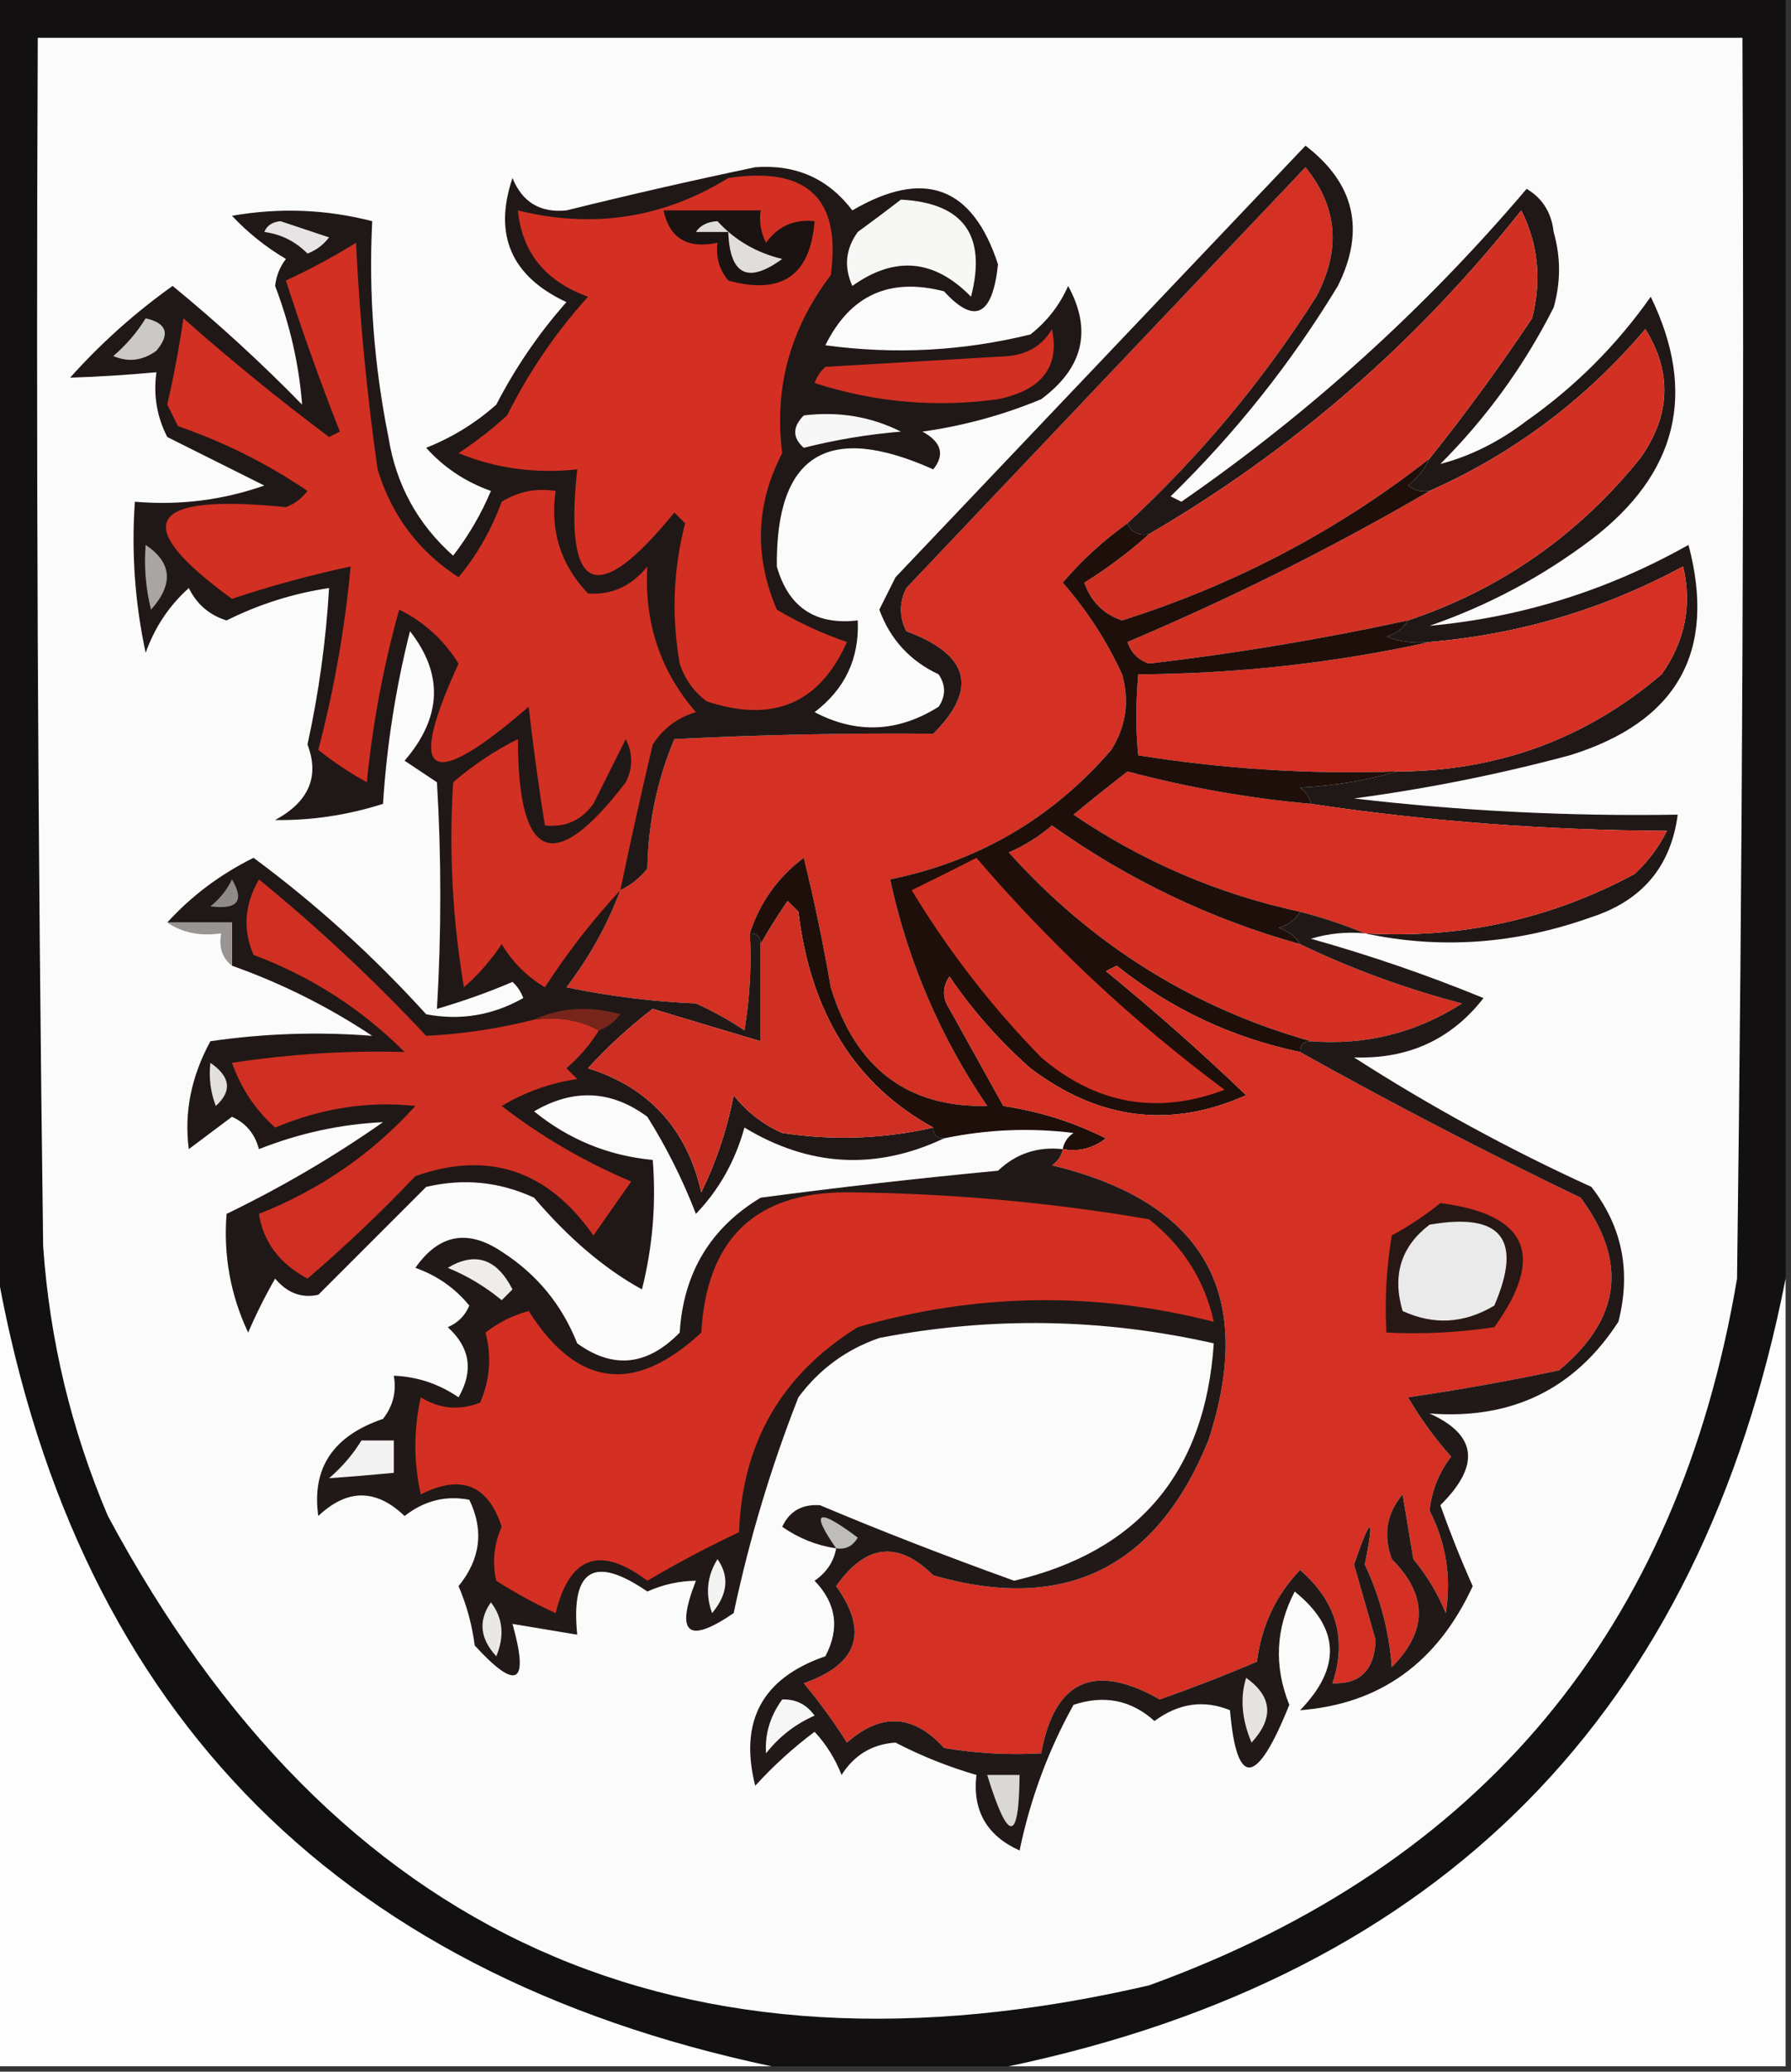 <?xml version="1.0" encoding="UTF-8"?>
<!DOCTYPE svg PUBLIC "-//W3C//DTD SVG 1.1//EN" "http://www.w3.org/Graphics/SVG/1.1/DTD/svg11.dtd">
<svg xmlns="http://www.w3.org/2000/svg" version="1.1" width="166px" height="192px" style="shape-rendering:geometricPrecision; text-rendering:geometricPrecision; image-rendering:optimizeQuality; fill-rule:evenodd; clip-rule:evenodd" xmlns:xlink="http://www.w3.org/1999/xlink">
<rect width="100%" height="100%" fill="#333333" stroke="none"/>
<g><path style="opacity:1" fill="#121010" d="M -0.5,-0.5 C 54.833,-0.5 110.167,-0.5 165.5,-0.5C 165.5,39.167 165.5,78.833 165.5,118.5C 157.612,158.721 133.612,183.054 93.5,191.5C 86.167,191.5 78.833,191.5 71.5,191.5C 30.467,182.802 6.467,157.802 -0.5,116.5C -0.5,77.5 -0.5,38.5 -0.5,-0.5 Z"/></g>
<g><path style="opacity:1" fill="#fbfbfb" d="M 3.5,3.5 C 56.167,3.5 108.833,3.5 161.5,3.5C 161.667,41.835 161.5,80.168 161,118.5C 155.521,150.972 137.355,172.805 106.5,184C 63.132,194.062 30.965,179.562 10,140.5C 6.6,132.5 4.6,124.167 4,115.5C 3.5,78.168 3.333,40.835 3.5,3.5 Z"/></g>
<g><path style="opacity:1" fill="#d43023" d="M 104.5,48.5 C 102.241,50.116 100.241,51.949 98.5,54C 100.765,56.589 102.598,59.423 104,62.5C 104.706,64.971 104.373,67.305 103,69.5C 97.549,75.821 90.716,79.821 82.5,81.5C 84.142,89.097 87.142,96.097 91.5,102.5C 84.119,102.664 79.286,98.997 77,91.5C 76.305,87.467 75.472,83.467 74.5,79.5C 72.1,81.296 70.433,83.63 69.5,86.5C 69.665,89.518 69.498,92.518 69,95.5C 67.581,94.54 66.081,93.707 64.5,93C 60.459,92.826 56.459,92.326 52.5,91.5C 54.624,88.721 56.291,85.721 57.5,82.5C 58.458,82.047 59.292,81.38 60,80.5C 60.074,76.299 60.907,72.299 62.5,68.5C 70.453,68.095 78.453,67.928 86.5,68C 90.679,63.836 89.846,60.669 84,58.5C 83.333,57.167 83.333,55.833 84,54.5C 96.333,41.5 108.667,28.5 121,15.5C 123.977,19.155 124.311,23.155 122,27.5C 117.085,35.249 111.252,42.249 104.5,48.5 Z"/></g>
<g><path style="opacity:1" fill="#201817" d="M 126.5,86.5 C 135.376,87.022 143.709,85.189 151.5,81C 152.743,79.846 153.743,78.512 154.5,77C 143.285,76.95 132.285,76.117 121.5,74.5C 121.389,73.883 121.056,73.383 120.5,73C 123.695,72.82 126.695,72.32 129.5,71.5C 138.834,71.466 147.001,68.466 154,62.5C 156.174,59.454 156.841,56.12 156,52.5C 148.653,56.462 140.82,58.795 132.5,59.5C 131.127,59.657 129.793,59.49 128.5,59C 129.416,58.722 130.082,58.222 130.5,57.5C 139.091,54.615 146.258,49.615 152,42.5C 154.838,38.533 155.005,34.533 152.5,30.5C 146.975,37.025 140.309,42.025 132.5,45.5C 131.761,45.631 131.094,45.464 130.5,45C 131.381,44.292 132.047,43.458 132.5,42.5C 135.835,38.325 139.002,33.992 142,29.5C 142.903,25.967 142.57,22.634 141,19.5C 131.325,31.73 119.825,41.73 106.5,49.5C 105.508,49.672 104.842,49.338 104.5,48.5C 111.252,42.249 117.085,35.249 122,27.5C 124.311,23.155 123.977,19.155 121,15.5C 108.667,28.5 96.333,41.5 84,54.5C 83.333,55.833 83.333,57.167 84,58.5C 89.846,60.669 90.679,63.836 86.5,68C 78.453,67.928 70.453,68.095 62.5,68.5C 60.907,72.299 60.074,76.299 60,80.5C 59.292,81.38 58.458,82.047 57.5,82.5C 56.291,85.721 54.624,88.721 52.5,91.5C 56.459,92.326 60.459,92.826 64.5,93C 66.081,93.707 67.581,94.54 69,95.5C 69.498,92.518 69.665,89.518 69.5,86.5C 70.167,86.5 70.5,86.833 70.5,87.5C 70.5,90.5 70.5,93.5 70.5,96.5C 67.193,95.519 63.86,94.519 60.5,93.5C 58.376,95.121 56.376,96.954 54.5,99C 60.157,100.783 63.657,104.616 65,110.5C 66.399,107.637 67.399,104.637 68,101.5C 69.214,103.049 70.714,104.215 72.5,105C 77.22,105.717 81.886,105.55 86.5,104.5C 86.5,105.167 86.833,105.5 87.5,105.5C 81.184,108.475 75.017,108.142 69,104.5C 68.145,107.601 66.645,110.268 64.5,112.5C 63.283,109.343 61.783,106.343 60,103.5C 56.654,101.027 53.154,100.86 49.5,103C 52.729,105.616 56.396,107.116 60.5,107.5C 60.824,111.555 60.491,115.555 59.5,119.5C 56.036,117.596 52.703,114.763 49.5,111C 46.298,109.517 42.964,109.183 39.5,110C 36.167,113.333 32.833,116.667 29.5,120C 27.953,120.333 26.62,119.833 25.5,118.5C 24.573,120.113 23.739,121.779 23,123.5C 21.366,120.031 20.699,116.365 21,112.5C 26.08,110.045 30.913,107.212 35.5,104C 31.583,104.184 27.75,105.018 24,106.5C 23.632,105.09 22.799,104.09 21.5,103.5C 20.167,104.5 18.833,105.5 17.5,106.5C 17.052,103.112 17.719,99.779 19.5,96.5C 24.479,95.775 29.479,95.608 34.5,96C 30.424,93.295 26.09,91.128 21.5,89.5C 21.5,88.167 21.5,86.833 21.5,85.5C 19.5,85.5 17.5,85.5 15.5,85.5C 17.74,83.034 20.407,81.034 23.5,79.5C 29.282,83.779 34.615,88.612 39.5,94C 42.662,94.602 45.662,94.102 48.5,92.5C 48.291,91.914 47.957,91.414 47.5,91C 45.326,91.937 42.993,92.771 40.5,93.5C 40.913,86.453 40.913,79.453 40.5,72.5C 39.5,71.833 38.5,71.167 37.5,70.5C 40.955,66.486 41.121,62.486 38,58.5C 36.677,63.752 35.843,69.086 35.5,74.5C 32.211,75.547 28.878,76.047 25.5,76C 28.632,74.302 29.632,71.969 28.5,69C 29.548,64.211 30.215,59.378 30.5,54.5C 27.188,54.993 24.021,55.993 21,57.5C 19.416,57.012 18.249,56.012 17.5,54.5C 15.681,56.128 14.347,58.128 13.5,60.5C 12.507,55.88 12.173,51.214 12.5,46.5C 16.637,46.854 20.637,46.354 24.5,45C 21.531,43.516 18.531,42.016 15.5,40.5C 14.534,38.604 14.201,36.604 14.5,34.5C 11.786,34.75 9.119,34.917 6.5,35C 9.369,31.796 12.535,28.963 16,26.5C 20.19,29.934 24.19,33.6 28,37.5C 27.715,33.788 26.882,30.121 25.5,26.5C 25.608,25.558 25.942,24.725 26.5,24C 24.651,22.907 22.984,21.574 21.5,20C 25.89,19.228 30.223,19.395 34.5,20.5C 34.158,27.136 34.658,33.803 36,40.5C 36.696,44.893 38.696,48.56 42,51.5C 43.419,49.664 44.586,47.664 45.5,45.5C 43.128,44.653 41.128,43.319 39.5,41.5C 41.908,40.547 44.075,39.213 46,37.5C 47.776,34.059 49.943,30.892 52.5,28C 47.386,25.61 45.719,21.776 47.5,16.5C 48.412,18.743 50.078,19.743 52.5,19.5C 58.321,18.058 64.154,16.725 70,15.5C 73.764,15.217 76.764,16.55 79,19.5C 85.649,15.606 90.149,17.273 92.5,24.5C 91.998,29.279 90.332,30.113 87.5,27C 82.456,25.689 78.789,27.356 76.5,32C 82.917,32.87 89.251,32.536 95.5,31C 97.049,29.786 98.216,28.286 99,26.5C 101.243,30.604 100.41,34.104 96.5,37C 92.971,38.466 89.305,39.466 85.5,40C 87.26,40.965 87.594,42.132 86.5,43.5C 76.734,39.118 71.901,42.118 72,52.5C 73.08,56.291 75.58,57.957 79.5,57.5C 79.654,61.025 78.321,63.859 75.5,66C 79.384,68.039 83.217,67.872 87,65.5C 87.667,64.5 87.667,63.5 87,62.5C 84.343,61.255 82.51,59.255 81.5,56.5C 82,55.5 82.5,54.5 83,53.5C 95.667,40.167 108.333,26.833 121,13.5C 125.567,17.003 126.567,21.337 124,26.5C 119.676,33.638 114.509,40.138 108.5,46C 108.833,46.167 109.167,46.333 109.5,46.5C 121.414,38.255 132.081,28.588 141.5,17.5C 142.971,18.381 143.804,19.714 144,21.5C 144.667,23.833 144.667,26.167 144,28.5C 141.274,33.893 137.774,38.726 133.5,43C 136.299,42.268 138.966,40.934 141.5,39C 146,35.833 149.833,32 153,27.5C 157.321,36.397 155.488,43.897 147.5,50C 142.945,53.445 137.945,56.112 132.5,58C 141.001,57.223 149.001,54.723 156.5,50.5C 159.123,60.408 155.457,66.909 145.5,70C 138.921,71.763 132.254,73.097 125.5,74C 135.467,75.165 145.467,75.665 155.5,75.5C 154.868,80.305 152.201,83.472 147.5,85C 140.491,87.501 133.491,88.001 126.5,86.5 Z"/></g>
<g><path style="opacity:1" fill="#d13023" d="M 57.5,82.5 C 54.945,85.25 52.612,88.25 50.5,91.5C 48.833,90.5 47.5,89.167 46.5,87.5C 45.52,88.981 44.353,90.315 43,91.5C 41.935,85.189 41.602,78.856 42,72.5C 43.828,70.919 45.828,69.585 48,68.5C 48.023,79.859 51.356,81.193 58,72.5C 58.667,71.167 58.667,69.833 58,68.5C 57,70.5 56,72.5 55,74.5C 53.89,76.037 52.39,76.704 50.5,76.5C 49.92,72.858 49.42,69.191 49,65.5C 39.779,73.487 37.612,72.154 42.5,61.5C 41.141,59.308 39.308,57.641 37,56.5C 35.539,61.718 34.539,67.052 34,72.5C 32.414,71.624 30.914,70.624 29.5,69.5C 30.964,63.919 31.964,58.252 32.5,52.5C 28.794,53.29 25.128,54.29 21.5,55.5C 11.92,48.534 13.587,45.7 26.5,47C 27.308,46.692 27.975,46.192 28.5,45.5C 24.779,42.973 20.779,40.973 16.5,39.5C 16.167,38.833 15.833,38.167 15.5,37.5C 16.108,34.855 16.608,32.188 17,29.5C 21.355,33.356 25.855,37.023 30.5,40.5C 30.833,40.333 31.167,40.167 31.5,40C 29.68,35.383 28.013,30.716 26.5,26C 28.746,24.96 30.913,23.794 33,22.5C 33.336,29.534 34.002,36.533 35,43.5C 36.295,47.767 38.795,51.1 42.5,53.5C 44.195,51.465 45.528,49.132 46.5,46.5C 48.045,45.548 49.712,45.215 51.5,45.5C 50.971,49.192 51.971,52.358 54.5,55C 56.678,55.165 58.511,54.332 60,52.5C 59.696,57.69 61.196,62.19 64.5,66C 62.777,66.523 61.444,67.523 60.5,69C 59.433,73.502 58.433,78.002 57.5,82.5 Z"/></g>
<g><path style="opacity:1" fill="#e6e4e4" d="M 24.5,21.5 C 24.735,20.903 25.235,20.57 26,20.5C 27.5,21 29,21.5 30.5,22C 29.975,22.692 29.308,23.192 28.5,23.5C 27.378,22.37 26.044,21.703 24.5,21.5 Z"/></g>
<g><path style="opacity:1" fill="#d23023" d="M 132.5,42.5 C 124.003,49.168 114.503,54.168 104,57.5C 102.286,56.924 101.119,55.757 100.5,54C 102.684,52.637 104.684,51.137 106.5,49.5C 119.825,41.73 131.325,31.73 141,19.5C 142.57,22.634 142.903,25.967 142,29.5C 139.002,33.992 135.835,38.325 132.5,42.5 Z"/></g>
<g><path style="opacity:1" fill="#d33023" d="M 67.5,16.5 C 74.82,15.394 77.987,18.394 77,25.5C 73.227,30.472 71.727,35.972 72.5,42C 70.049,46.706 69.882,51.54 72,56.5C 74.052,57.723 76.219,58.723 78.5,59.5C 75.967,65.202 71.633,67.035 65.5,65C 64.299,64.097 63.465,62.931 63,61.5C 62.228,57.11 62.395,52.777 63.5,48.5C 63.167,48.167 62.833,47.833 62.5,47.5C 55.274,56.389 52.274,55.056 53.5,43.5C 49.625,43.916 45.958,43.416 42.5,42C 44.09,40.954 45.59,39.788 47,38.5C 49.005,34.487 51.505,30.82 54.5,27.5C 50.555,26.075 48.389,23.409 48,19.5C 54.968,21.222 61.468,20.222 67.5,16.5 Z"/></g>
<g><path style="opacity:1" fill="#1b1311" d="M 61.5,19.5 C 64.5,19.5 67.5,19.5 70.5,19.5C 70.35,20.552 70.517,21.552 71,22.5C 72.11,20.963 73.61,20.297 75.5,20.5C 75.11,25.534 72.444,27.367 67.5,26C 66.663,24.989 66.33,23.822 66.5,22.5C 63.715,23.084 62.048,22.084 61.5,19.5 Z"/></g>
<g><path style="opacity:1" fill="#e0dedd" d="M 64.5,21.5 C 64.917,20.876 65.584,20.543 66.5,20.5C 68.108,22.262 70.108,23.428 72.5,24C 69.314,26.324 67.648,25.491 67.5,21.5C 66.5,21.5 65.5,21.5 64.5,21.5 Z"/></g>
<g><path style="opacity:1" fill="#f7f7f6" d="M 83.5,18.5 C 89.303,18.81 91.47,21.81 90,27.5C 86.603,24.019 82.936,23.686 79,26.5C 78.203,24.741 78.369,23.075 79.5,21.5C 80.901,20.479 82.235,19.479 83.5,18.5 Z"/></g>
<g><path style="opacity:1" fill="#cbc9c7" d="M 13.5,29.5 C 15.465,29.948 15.798,30.948 14.5,32.5C 13.232,33.428 11.899,33.595 10.5,33C 11.71,31.961 12.71,30.794 13.5,29.5 Z"/></g>
<g><path style="opacity:1" fill="#d23023" d="M 130.5,57.5 C 122.557,59.222 114.557,60.556 106.5,61.5C 105.5,61.167 104.833,60.5 104.5,59.5C 114.225,55.385 123.559,50.718 132.5,45.5C 140.309,42.025 146.975,37.025 152.5,30.5C 155.005,34.533 154.838,38.533 152,42.5C 146.258,49.615 139.091,54.615 130.5,57.5 Z"/></g>
<g><path style="opacity:1" fill="#d13023" d="M 97.5,30.5 C 98.238,33.989 96.572,36.156 92.5,37C 86.717,37.792 81.05,37.292 75.5,35.5C 75.709,34.914 76.043,34.414 76.5,34C 82.167,33.667 87.833,33.333 93.5,33C 95.32,32.8 96.653,31.966 97.5,30.5 Z"/></g>
<g><path style="opacity:1" fill="#f7f7f7" d="M 74.5,38.5 C 77.722,38.108 80.722,38.608 83.5,40C 80.443,40.257 77.443,40.757 74.5,41.5C 73.438,40.575 73.438,39.575 74.5,38.5 Z"/></g>
<g><path style="opacity:1" fill="#a8a5a3" d="M 13.5,50.5 C 15.942,52.139 16.109,54.139 14,56.5C 13.505,54.527 13.338,52.527 13.5,50.5 Z"/></g>
<g><path style="opacity:1" fill="#d53023" d="M 129.5,71.5 C 121.447,71.775 113.447,71.275 105.5,70C 105.263,67.712 105.263,65.212 105.5,62.5C 114.743,62.436 123.743,61.436 132.5,59.5C 140.82,58.795 148.653,56.462 156,52.5C 156.841,56.12 156.174,59.454 154,62.5C 147.001,68.466 138.834,71.466 129.5,71.5 Z"/></g>
<g><path style="opacity:1" fill="#d53023" d="M 121.5,74.5 C 132.285,76.117 143.285,76.95 154.5,77C 153.743,78.512 152.743,79.846 151.5,81C 143.709,85.189 135.376,87.022 126.5,86.5C 124.626,85.715 122.626,85.048 120.5,84.5C 112.928,82.864 105.928,79.864 99.5,75.5C 101.174,74.12 102.84,72.787 104.5,71.5C 110.096,72.983 115.762,73.983 121.5,74.5 Z"/></g>
<g><path style="opacity:1" fill="#d33023" d="M 120.5,87.5 C 125.216,89.775 130.216,91.608 135.5,93C 131.269,95.724 126.603,96.891 121.5,96.5C 110.548,93.405 101.214,87.572 93.5,79C 94.966,78.365 96.3,77.531 97.5,76.5C 104.53,81.515 112.197,85.182 120.5,87.5 Z"/></g>
<g><path style="opacity:1" fill="#1e0f0a" d="M 132.5,42.5 C 132.047,43.458 131.381,44.292 130.5,45C 131.094,45.464 131.761,45.631 132.5,45.5C 123.559,50.718 114.225,55.385 104.5,59.5C 104.833,60.5 105.5,61.167 106.5,61.5C 114.557,60.556 122.557,59.222 130.5,57.5C 130.082,58.222 129.416,58.722 128.5,59C 129.793,59.49 131.127,59.657 132.5,59.5C 123.743,61.436 114.743,62.436 105.5,62.5C 105.263,65.212 105.263,67.712 105.5,70C 113.447,71.275 121.447,71.775 129.5,71.5C 126.695,72.32 123.695,72.82 120.5,73C 121.056,73.383 121.389,73.883 121.5,74.5C 115.762,73.983 110.096,72.983 104.5,71.5C 102.84,72.787 101.174,74.12 99.5,75.5C 105.928,79.864 112.928,82.864 120.5,84.5C 120.082,85.222 119.416,85.722 118.5,86C 119.416,86.278 120.082,86.778 120.5,87.5C 112.197,85.182 104.53,81.515 97.5,76.5C 96.3,77.531 94.966,78.365 93.5,79C 101.214,87.572 110.548,93.405 121.5,96.5C 120.833,96.5 120.5,96.833 120.5,97.5C 114.19,96.178 108.523,93.511 103.5,89.5C 103.167,89.667 102.833,89.833 102.5,90C 107.007,93.676 111.341,97.51 115.5,101.5C 108.507,104.634 101.841,103.801 95.5,99C 92.628,96.463 90.128,93.63 88,90.5C 87.333,91.5 87.333,92.5 88,93.5C 89.667,96.5 91.333,99.5 93,102.5C 96.349,102.999 99.516,103.999 102.5,105.5C 101.311,106.429 99.978,106.762 98.5,106.5C 98.611,105.883 98.944,105.383 99.5,105C 95.476,104.503 91.476,104.669 87.5,105.5C 86.833,105.5 86.5,105.167 86.5,104.5C 79.288,100.553 75.121,93.886 74,84.5C 73.667,84.167 73.333,83.833 73,83.5C 72.066,84.858 71.232,86.192 70.5,87.5C 70.5,86.833 70.167,86.5 69.5,86.5C 70.433,83.63 72.1,81.296 74.5,79.5C 75.472,83.467 76.305,87.467 77,91.5C 79.286,98.997 84.119,102.664 91.5,102.5C 87.142,96.097 84.142,89.097 82.5,81.5C 90.716,79.821 97.549,75.821 103,69.5C 104.373,67.305 104.706,64.971 104,62.5C 102.598,59.423 100.765,56.589 98.5,54C 100.241,51.949 102.241,50.116 104.5,48.5C 104.842,49.338 105.508,49.672 106.5,49.5C 104.684,51.137 102.684,52.637 100.5,54C 101.119,55.757 102.286,56.924 104,57.5C 114.503,54.168 124.003,49.168 132.5,42.5 Z"/></g>
<g><path style="opacity:1" fill="#d23023" d="M 90.5,79.5 C 97.341,87.506 105.007,94.672 113.5,101C 107.272,103.351 101.605,102.351 96.5,98C 91.895,93.285 87.895,88.118 84.5,82.5C 86.594,81.482 88.594,80.482 90.5,79.5 Z"/></g>
<g><path style="opacity:1" fill="#d03023" d="M 49.5,94.5 C 51.735,94.205 53.735,94.539 55.5,95.5C 54.71,96.794 53.71,97.961 52.5,99C 52.833,99.333 53.167,99.667 53.5,100C 50.99,100.376 48.657,101.21 46.5,102.5C 50.181,105.342 54.181,107.675 58.5,109.5C 57.333,111.167 56.167,112.833 55,114.5C 50.766,108.449 45.266,106.616 38.5,109C 35.318,112.349 31.985,115.516 28.5,118.5C 25.901,117.101 24.401,115.101 24,112.5C 29.654,110.264 34.488,106.931 38.5,102.5C 34.174,102.024 29.84,102.691 25.5,104.5C 23.684,102.882 22.351,100.882 21.5,98.5C 26.924,97.678 32.258,97.344 37.5,97.5C 33.516,93.504 28.85,90.504 23.5,88.5C 22.488,86.163 22.655,83.83 24,81.5C 29.468,85.967 34.635,90.8 39.5,96C 42.832,95.839 46.165,95.339 49.5,94.5 Z"/></g>
<g><path style="opacity:1" fill="#8e8b8a" d="M 21.5,81.5 C 22.688,83.496 22.021,84.329 19.5,84C 20.381,83.292 21.047,82.458 21.5,81.5 Z"/></g>
<g><path style="opacity:1" fill="#d03023" d="M 86.5,104.5 C 81.886,105.55 77.22,105.717 72.5,105C 70.714,104.215 69.214,103.049 68,101.5C 67.399,104.637 66.399,107.637 65,110.5C 63.657,104.616 60.157,100.783 54.5,99C 56.376,96.954 58.376,95.121 60.5,93.5C 63.86,94.519 67.193,95.519 70.5,96.5C 70.5,93.5 70.5,90.5 70.5,87.5C 71.232,86.192 72.066,84.858 73,83.5C 73.333,83.833 73.667,84.167 74,84.5C 75.121,93.886 79.288,100.553 86.5,104.5 Z"/></g>
<g><path style="opacity:1" fill="#989491" d="M 15.5,85.5 C 17.5,85.5 19.5,85.5 21.5,85.5C 21.5,86.833 21.5,88.167 21.5,89.5C 20.596,88.791 20.263,87.791 20.5,86.5C 18.585,86.784 16.919,86.451 15.5,85.5 Z"/></g>
<g><path style="opacity:1" fill="#d43023" d="M 120.5,97.5 C 128.956,102.229 137.623,106.729 146.5,111C 150.895,116.907 150.228,122.24 144.5,127C 139.874,127.982 135.208,128.816 130.5,129.5C 131.686,131.508 133.02,133.341 134.5,135C 133.372,136.468 132.706,138.135 132.5,140C 134.038,143.021 134.538,146.188 134,149.5C 133.252,147.668 132.252,146.001 131,144.5C 130.667,142.5 130.333,140.5 130,138.5C 128.513,140.272 128.18,142.272 129,144.5C 132.333,147.833 132.333,151.167 129,154.5C 128.751,151.168 127.918,148.001 126.5,145C 127.419,140.401 127.086,140.401 125.5,145C 126.167,147.333 126.833,149.667 127.5,152C 127.39,154.779 126.056,156.112 123.5,156C 124.868,151.925 123.868,148.425 120.5,145.5C 118.252,147.849 116.919,150.682 116.5,154C 113.539,155.265 110.539,156.431 107.5,157.5C 101.408,154.048 97.741,155.715 96.5,162.5C 93.482,162.665 90.482,162.498 87.5,162C 84.682,158.871 81.682,158.705 78.5,161.5C 77.289,159.578 75.956,157.745 74.5,156C 79.531,154.243 80.531,151.243 77.5,147C 80.243,143.097 83.243,142.763 86.5,146C 98.68,149.511 107.18,145.344 112,133.5C 116.443,119.897 111.61,111.397 97.5,108C 98.056,107.617 98.389,107.117 98.5,106.5C 99.978,106.762 101.311,106.429 102.5,105.5C 99.516,103.999 96.349,102.999 93,102.5C 91.333,99.5 89.667,96.5 88,93.5C 87.333,92.5 87.333,91.5 88,90.5C 90.128,93.63 92.628,96.463 95.5,99C 101.841,103.801 108.507,104.634 115.5,101.5C 111.341,97.51 107.007,93.676 102.5,90C 102.833,89.833 103.167,89.667 103.5,89.5C 108.523,93.511 114.19,96.178 120.5,97.5 Z"/></g>
<g><path style="opacity:1" fill="#77251a" d="M 49.5,94.5 C 51.966,93.366 54.633,93.199 57.5,94C 56.956,94.717 56.289,95.217 55.5,95.5C 53.735,94.539 51.735,94.205 49.5,94.5 Z"/></g>
<g><path style="opacity:1" fill="#e1e0df" d="M 19.5,98.5 C 21.367,99.786 21.534,101.119 20,102.5C 19.51,101.207 19.343,99.873 19.5,98.5 Z"/></g>
<g><path style="opacity:1" fill="#fdfdfd" d="M -0.5,116.5 C 6.467,157.802 30.467,182.802 71.5,191.5C 47.5,191.5 23.5,191.5 -0.5,191.5C -0.5,166.5 -0.5,141.5 -0.5,116.5 Z"/></g>
<g><path style="opacity:1" fill="#fdfdfd" d="M 165.5,118.5 C 165.5,142.833 165.5,167.167 165.5,191.5C 141.5,191.5 117.5,191.5 93.5,191.5C 133.612,183.054 157.612,158.721 165.5,118.5 Z"/></g>
<g><path style="opacity:1" fill="#211917" d="M 120.5,84.5 C 122.626,85.048 124.626,85.715 126.5,86.5C 124.801,86.34 123.134,86.507 121.5,87C 126.958,88.529 132.292,90.363 137.5,92.5C 134.521,96.336 130.521,98.169 125.5,98C 132.513,102.508 139.847,106.508 147.5,110C 150.36,113.681 151.193,117.848 150,122.5C 145.946,128.753 140.112,131.586 132.5,131C 136.895,132.978 137.229,135.811 133.5,139.5C 134.402,142.04 135.402,144.54 136.5,147C 133.225,154.103 127.892,157.936 120.5,158.5C 124.348,154.537 124.182,150.87 120,147.5C 118.228,150.912 118.061,154.412 119.5,158C 116.463,165.572 114.63,165.739 114,158.5C 111.58,157.512 109.247,157.845 107,159.5C 104.847,157.556 102.347,157.056 99.5,158C 97.168,162.197 95.501,166.697 94.5,171.5C 91.453,170.125 90.12,167.792 90.5,164.5C 87.91,163.748 85.41,162.748 83,161.5C 80.849,161.643 79.182,162.643 78,164.5C 77.417,162.998 76.584,161.665 75.5,160.5C 73.517,161.982 71.684,163.649 70,165.5C 68.485,159.513 70.651,155.513 76.5,153.5C 77.853,150.933 77.52,148.599 75.5,146.5C 76.612,145.735 77.279,144.735 77.5,143.5C 75.688,143.229 74.022,142.562 72.5,141.5C 73.171,140.054 74.338,139.388 76,139.5C 81.574,141.853 87.574,144.186 94,146.5C 105.542,143.779 111.708,136.445 112.5,124.5C 102.188,122.167 91.855,122.001 81.5,124C 78.438,125.061 75.938,126.894 74,129.5C 71.452,135.985 69.452,142.651 68,149.5C 63.743,152.414 62.577,151.414 64.5,146.5C 62.94,146.519 61.44,146.852 60,147.5C 55.057,144.1 52.89,145.434 53.5,151.5C 51.5,151.167 49.5,150.833 47.5,150.5C 49.071,156.098 47.904,156.765 44,152.5C 43.749,150.567 43.249,148.734 42.5,147C 44.536,144.5 44.87,141.833 43.5,139C 41.331,138.571 39.331,139.071 37.5,140.5C 34.851,137.961 32.184,137.961 29.5,140.5C 28.873,136.069 30.873,133.069 35.5,131.5C 36.429,130.311 36.762,128.978 36.5,127.5C 38.677,127.586 40.677,128.253 42.5,129.5C 43.91,127.051 43.576,124.884 41.5,123C 42.428,122.612 43.095,121.945 43.5,121C 42.183,119.386 40.517,118.219 38.5,117.5C 40.678,114.385 43.345,113.885 46.5,116C 49.748,118.081 52.081,120.914 53.5,124.5C 56.83,126.911 59.997,126.578 63,123.5C 63.342,117.974 65.842,113.807 70.5,111C 77.81,110.03 85.143,109.197 92.5,108.5C 94.173,106.914 96.173,106.247 98.5,106.5C 98.389,107.117 98.056,107.617 97.5,108C 111.61,111.397 116.443,119.897 112,133.5C 107.18,145.344 98.68,149.511 86.5,146C 83.243,142.763 80.243,143.097 77.5,147C 80.531,151.243 79.531,154.243 74.5,156C 75.956,157.745 77.289,159.578 78.5,161.5C 81.682,158.705 84.682,158.871 87.5,162C 90.482,162.498 93.482,162.665 96.5,162.5C 97.741,155.715 101.408,154.048 107.5,157.5C 110.539,156.431 113.539,155.265 116.5,154C 116.919,150.682 118.252,147.849 120.5,145.5C 123.868,148.425 124.868,151.925 123.5,156C 126.056,156.112 127.39,154.779 127.5,152C 126.833,149.667 126.167,147.333 125.5,145C 127.086,140.401 127.419,140.401 126.5,145C 127.918,148.001 128.751,151.168 129,154.5C 132.333,151.167 132.333,147.833 129,144.5C 128.18,142.272 128.513,140.272 130,138.5C 130.333,140.5 130.667,142.5 131,144.5C 132.252,146.001 133.252,147.668 134,149.5C 134.538,146.188 134.038,143.021 132.5,140C 132.706,138.135 133.372,136.468 134.5,135C 133.02,133.341 131.686,131.508 130.5,129.5C 135.208,128.816 139.874,127.982 144.5,127C 150.228,122.24 150.895,116.907 146.5,111C 137.623,106.729 128.956,102.229 120.5,97.5C 120.5,96.833 120.833,96.5 121.5,96.5C 126.603,96.891 131.269,95.724 135.5,93C 130.216,91.608 125.216,89.775 120.5,87.5C 120.082,86.778 119.416,86.278 118.5,86C 119.416,85.722 120.082,85.222 120.5,84.5 Z"/></g>
<g><path style="opacity:1" fill="#f3f2f2" d="M 33.5,133.5 C 34.5,133.5 35.5,133.5 36.5,133.5C 36.5,134.5 36.5,135.5 36.5,136.5C 34.425,136.698 32.425,136.865 30.5,137C 31.71,135.961 32.71,134.794 33.5,133.5 Z"/></g>
<g><path style="opacity:1" fill="#eeedec" d="M 41.5,117.5 C 44.045,115.977 46.045,116.643 47.5,119.5C 47.167,119.833 46.833,120.167 46.5,120.5C 44.971,119.237 43.305,118.237 41.5,117.5 Z"/></g>
<g><path style="opacity:1" fill="#271815" d="M 133.5,111.5 C 141.605,112.543 143.272,116.377 138.5,123C 135.183,123.498 131.85,123.665 128.5,123.5C 128.335,120.482 128.502,117.482 129,114.5C 130.652,113.601 132.152,112.601 133.5,111.5 Z"/></g>
<g><path style="opacity:1" fill="#ebeaea" d="M 132.5,113.5 C 139.158,112.344 141.158,114.844 138.5,121C 135.711,122.664 132.877,122.83 130,121.5C 129.023,118.183 129.856,115.516 132.5,113.5 Z"/></g>
<g><path style="opacity:1" fill="#d33023" d="M 78.5,110.5 C 87.902,110.582 97.236,111.415 106.5,113C 109.665,115.51 111.665,118.676 112.5,122.5C 101.448,119.671 90.448,119.838 79.5,123C 72.452,127.38 68.786,133.713 68.5,142C 65.588,143.373 62.754,144.873 60,146.5C 55.626,143.207 52.792,144.207 51.5,149.5C 49.587,148.627 47.753,147.627 46,146.5C 45.605,144.821 45.772,143.155 46.5,141.5C 45.233,137.605 42.733,136.605 39,138.5C 38.333,135.5 38.333,132.5 39,129.5C 40.726,130.576 42.559,130.743 44.5,130C 45.418,127.867 45.584,125.7 45,123.5C 46.194,122.57 47.527,121.903 49,121.5C 53.492,128.581 58.825,129.248 65,123.5C 65.499,114.831 69.999,110.498 78.5,110.5 Z"/></g>
<g><path style="opacity:1" fill="#bfbdbc" d="M 77.5,143.5 C 75.084,140.03 75.751,139.697 79.5,142.5C 79.043,143.298 78.376,143.631 77.5,143.5 Z"/></g>
<g><path style="opacity:1" fill="#f3f3f3" d="M 66.5,144.5 C 67.621,146.089 67.454,147.756 66,149.5C 65.36,147.735 65.527,146.068 66.5,144.5 Z"/></g>
<g><path style="opacity:1" fill="#e9e8e7" d="M 45.5,148.5 C 46.613,149.946 46.78,151.613 46,153.5C 44.481,151.861 44.314,150.194 45.5,148.5 Z"/></g>
<g><path style="opacity:1" fill="#e5e4e3" d="M 115.5,155.5 C 117.924,157.228 118.09,159.228 116,161.5C 115.091,159.342 114.925,157.342 115.5,155.5 Z"/></g>
<g><path style="opacity:1" fill="#f7f6f6" d="M 72.5,157.5 C 73.756,157.461 74.756,157.961 75.5,159C 73.714,159.785 72.214,160.951 71,162.5C 70.878,160.718 71.378,159.052 72.5,157.5 Z"/></g>
<g><path style="opacity:1" fill="#d9d8d6" d="M 91.5,164.5 C 92.5,164.5 93.5,164.5 94.5,164.5C 94.451,170.831 93.451,170.831 91.5,164.5 Z"/></g>
</svg>
